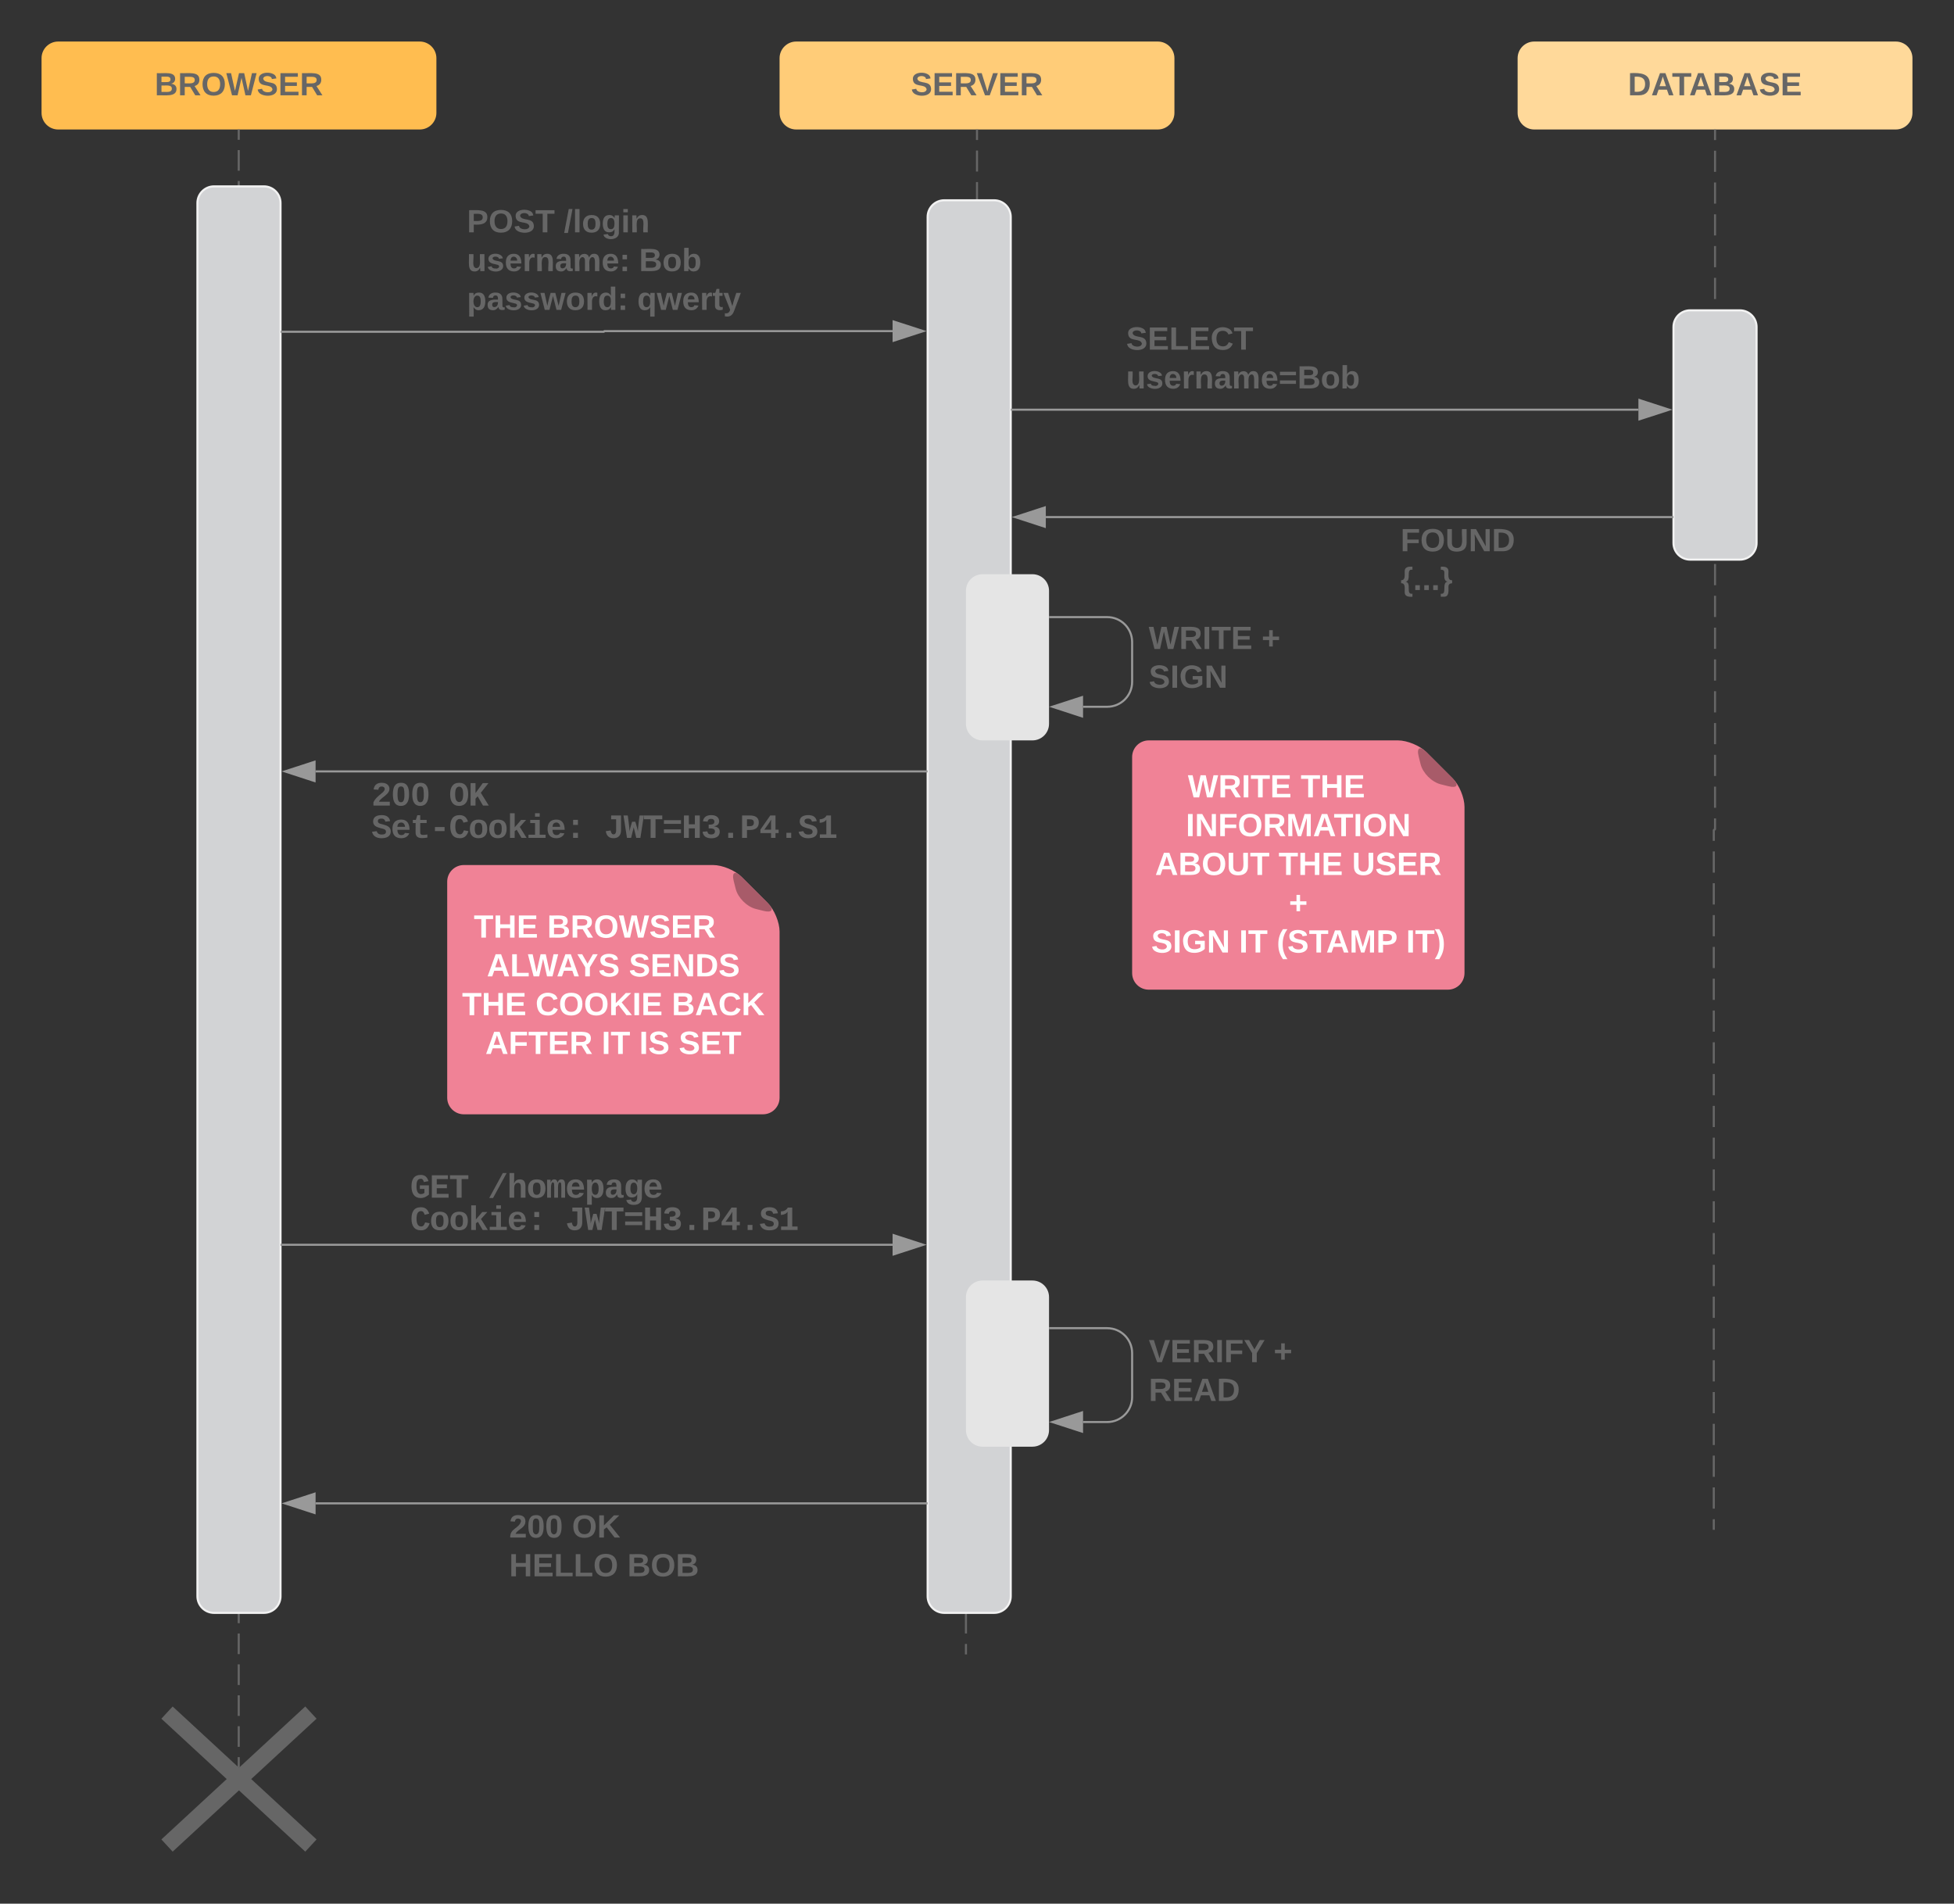 <svg xmlns="http://www.w3.org/2000/svg" xmlns:xlink="http://www.w3.org/1999/xlink" xmlns:lucid="lucid" width="940.64" height="916.42"><rect width="100%" height="100%" fill="#333333" stroke="none"/><g transform="translate(5 -3.584)" lucid:page-tab-id="0_0"><path d="M15 31.58c0-4.4 3.58-8 8-8h174.08c4.4 0 8 3.6 8 8v26.34c0 4.42-3.6 8-8 8H23c-4.42 0-8-3.58-8-8z" stroke="#000" stroke-opacity="0" fill="#ffbd50"/><use xlink:href="#a" transform="matrix(1,0,0,1,15,23.584) translate(54.469 25.882)"/><path d="M109.92 65.92v788.53" fill="none"/><path d="M109.92 65.92v4.96m0 4.96v9.92m0 4.96v9.9m0 4.97v9.9m0 4.97v9.92m0 4.95v9.92m0 4.96v9.92m0 4.95v9.92m0 4.96v9.92m0 4.96v9.92m0 4.96v9.92m0 4.96v9.92m0 4.95v9.9m0 4.97v9.92m0 4.95v9.92m0 4.96v9.92m0 4.96v9.92m0 4.96v9.92m0 4.96v9.92m0 4.96v9.92m0 4.96v9.92m0 4.96v9.9m0 4.97v9.92m0 4.95v9.92m0 4.96v9.92m0 4.96v9.93m0 4.96v9.9m0 4.96v9.92m0 4.96v9.92m0 4.96v9.92m0 4.96v9.92m0 4.95v9.92m0 4.95v9.92m0 4.96v9.92m0 4.96v9.93m0 4.96v9.9m0 4.96v9.92m0 4.96v9.92m0 4.96v9.92m0 4.96v9.92m0 4.96v9.9m0 4.97v9.92m0 4.96v9.92m0 4.96v9.93m0 4.96v9.9m0 4.97v9.9m0 4.97v9.92m0 4.96v9.92m0 4.96v9.92m0 4.96v9.92m0 4.95v9.92m0 4.96v9.92m0 4.96v9.93m0 4.96v4.95" stroke="#666" fill="none"/><path fill="#666"/><path d="M109.92 854.45v3" stroke="#666" fill="none"/><path d="M90.04 101.3c0-4.4 3.58-8 8-8h24c4.42 0 8 3.6 8 8V772c0 4.42-3.58 8-8 8h-24c-4.42 0-8-3.58-8-8z" stroke="#f2f2f2" fill="#d2d3d5"/><path d="M370.28 31.58c0-4.4 3.6-8 8-8h174.08c4.42 0 8 3.6 8 8v26.34c0 4.42-3.58 8-8 8H378.28c-4.4 0-8-3.58-8-8z" stroke="#000" stroke-opacity="0" fill="#ffcc78"/><use xlink:href="#b" transform="matrix(1,0,0,1,370.284,23.584) translate(63.219 25.882)"/><path d="M725.57 31.58c0-4.4 3.58-8 8-8h174.07c4.42 0 8 3.6 8 8v26.34c0 4.42-3.58 8-8 8H733.57c-4.42 0-8-3.58-8-8z" stroke="#000" stroke-opacity="0" fill="#ffd99a"/><use xlink:href="#c" transform="matrix(1,0,0,1,725.568,23.584) translate(53.086 25.882)"/><path d="M465.32 65.92V430.3c0 1.47-1.2 2.66-2.66 2.66-1.47 0-2.66 1.2-2.66 2.66V800" fill="none"/><path d="M465.32 65.92v5.06m0 5.06v10.12m0 5.06v10.12m0 5.07v10.13m0 5.06v10.1m0 5.07v10.12m0 5.05v10.12m0 5.07v10.12m0 5.06v10.12m0 5.06v10.12m0 5.06v10.12m0 5.07V238m0 5.05v10.12m0 5.06v10.12m0 5.06v10.13m0 5.07v10.12m0 5.06v10.12m0 5.06v10.12m0 5.06v10.12m0 5.07v10.12m0 5.06v10.13m0 5.06v10.1m0 5.07V405m0 5.06v10.12m0 5.06v5.06l-.78 1.88-1.88.78-1.88.78-.78 1.88v5.06m0 5.06v10.12m0 5.06v10.13m0 5.06v10.13m0 5.06v10.1m0 5.07v10.12m0 5.05v10.13m0 5.06v10.12m0 5.06v10.12m0 5.06v10.12m0 5.06v10.13m0 5.07v10.12m0 5.05v10.12m0 5.06v10.12m0 5.06v10.14m0 5.06v10.12m0 5.06v10.12m0 5.06v10.12m0 5.06v10.13m0 5.06v10.12m0 5.06v10.13m0 5.06v10.1m0 5.07v10.13m0 5.06v10.12m0 5.06V800" stroke="#666" fill="none"/><path fill="#666"/><path d="M66.75 828c0-4.42 3.58-8 8-8h70.58c4.4 0 8 3.58 8 8v64c0 4.42-3.6 8-8 8H74.75c-4.42 0-8-3.58-8-8z" fill="none"/><path d="M75.4 828l69.27 64m0-64L75.4 892" stroke="#666" stroke-width="8" fill="none"/><path d="M441.56 108c0-4.42 3.58-8 8-8h24c4.42 0 8 3.58 8 8v664c0 4.42-3.58 8-8 8h-24c-4.42 0-8-3.58-8-8z" stroke="#f2f2f2" fill="#d2d3d5"/><path d="M130.54 163.3h155.1c.1 0 .16-.06.16-.15 0-.1.07-.17.17-.17h138.7" stroke="#999" fill="none"/><path d="M130.54 163.8h-.5v-1h.5z" fill="#999"/><path d="M439.44 162.98l-14.26 4.63v-9.26z" stroke="#999" fill="#999"/><use xlink:href="#d" transform="matrix(1,0,0,1,219.804,102.982) translate(0 12.444)"/><use xlink:href="#e" transform="matrix(1,0,0,1,219.804,102.982) translate(46.623 12.444)"/><use xlink:href="#f" transform="matrix(1,0,0,1,219.804,102.982) translate(0 31.111)"/><use xlink:href="#g" transform="matrix(1,0,0,1,219.804,102.982) translate(82.833 31.111)"/><use xlink:href="#h" transform="matrix(1,0,0,1,219.804,102.982) translate(0 49.778)"/><use xlink:href="#i" transform="matrix(1,0,0,1,219.804,102.982) translate(81.926 49.778)"/><path d="M820.6 65.92v336.74c0 .16-.13.3-.3.3-.16 0-.3.14-.3.3V740" fill="none"/><path d="M820.6 65.92v5.1m0 5.1v10.2m0 5.1v10.2m0 5.12v10.2m0 5.1v10.2m0 5.1v10.2m0 5.1v10.22m0 5.1v10.2m0 5.1v10.2m0 5.1v10.22m0 5.1v10.2m0 5.1v10.2m0 5.1v10.22m0 5.1V270m0 5.1v10.2m0 5.1v10.2m0 5.12v10.2m0 5.1v10.2m0 5.1v10.2m0 5.12v10.2m0 5.1v10.2m0 5.1v10.2m0 5.1v5.12l-.08.2-.22.1-.2.1-.1.2v5.1m0 5.1v10.2m0 5.1V439m0 5.1v10.2m0 5.1v10.2m0 5.1v10.22m0 5.1v10.2m0 5.1v10.2m0 5.1v10.2m0 5.12v10.2m0 5.1v10.2m0 5.1v10.2m0 5.12v10.2m0 5.1v10.2m0 5.1v10.2m0 5.1v10.22m0 5.1v10.2m0 5.1v10.2m0 5.1v10.22m0 5.1v10.2m0 5.1v10.2m0 5.1v10.22m0 5.1v5.1" stroke="#666" fill="none"/><path fill="#666"/><path d="M800.6 160.98c0-4.42 3.6-8 8-8h24c4.42 0 8 3.58 8 8v104c0 4.42-3.58 8-8 8h-24c-4.4 0-8-3.58-8-8z" stroke="#f2f2f2" fill="#d2d3d5"/><path d="M800.1 252.5H498.46" stroke="#999" fill="none"/><path d="M800.6 253h-.5v-1h.5z" fill="#999"/><path d="M483.68 252.5l14.27-4.63v9.27z" stroke="#999" fill="#999"/><use xlink:href="#j" transform="matrix(1,0,0,1,669.224,256.508) translate(0 12.444)"/><use xlink:href="#k" transform="matrix(1,0,0,1,669.224,256.508) translate(0 31.111)"/><path d="M441.06 374.93H146.92" stroke="#999" fill="none"/><path d="M441.56 375.43h-.5v-1h.5z" fill="#999"/><path d="M132.16 374.93l14.26-4.63v9.27z" stroke="#999" fill="#999"/><use xlink:href="#l" transform="matrix(1,0,0,1,173.782,378.931) translate(0 12.441)"/><use xlink:href="#m" transform="matrix(1,0,0,1,173.782,378.931) translate(37.339 12.441)"/><use xlink:href="#n" transform="matrix(1,0,0,1,173.782,378.931) translate(0 27.997)"/><use xlink:href="#o" transform="matrix(1,0,0,1,173.782,378.931) translate(112.018 27.997)"/><path d="M210.28 428c0-4.42 3.6-8 8-8h120c4.42 0 10.54 2.53 13.66 5.66l12.7 12.68c3.1 3.13 5.64 9.24 5.64 13.66v80c0 4.42-3.58 8-8 8h-144c-4.4 0-8-3.58-8-8z" stroke="#000" stroke-opacity="0" stroke-width="2" fill="#f08296"/><path d="M348.22 427.76c-1.07-4.3.6-5.23 3.72-2.1l12.7 12.68c3.1 3.13 2.17 4.8-2.12 3.72l-3.67-.92c-4.3-1.07-8.63-5.4-9.7-9.7z" stroke="#000" stroke-opacity="0" stroke-width="2" fill="#a85b69"/><use xlink:href="#p" transform="matrix(1,0,0,1,210.284,420) translate(12.801 34.944)"/><use xlink:href="#q" transform="matrix(1,0,0,1,210.284,420) translate(48.147 34.944)"/><use xlink:href="#r" transform="matrix(1,0,0,1,210.284,420) translate(19.057 53.611)"/><use xlink:href="#s" transform="matrix(1,0,0,1,210.284,420) translate(87.459 53.611)"/><use xlink:href="#t" transform="matrix(1,0,0,1,210.284,420) translate(7.153 72.278)"/><use xlink:href="#u" transform="matrix(1,0,0,1,210.284,420) translate(42.499 72.278)"/><use xlink:href="#v" transform="matrix(1,0,0,1,210.284,420) translate(108.091 72.278)"/><use xlink:href="#w" transform="matrix(1,0,0,1,210.284,420) translate(18.345 90.944)"/><use xlink:href="#x" transform="matrix(1,0,0,1,210.284,420) translate(74.345 90.944)"/><use xlink:href="#y" transform="matrix(1,0,0,1,210.284,420) translate(92.449 90.944)"/><use xlink:href="#z" transform="matrix(1,0,0,1,210.284,420) translate(111.462 90.944)"/><path d="M130.54 602.8h294.14" stroke="#999" fill="none"/><path d="M130.54 603.3h-.5v-1h.5z" fill="#999"/><path d="M439.44 602.8l-14.26 4.64v-9.27z" stroke="#999" fill="#999"/><use xlink:href="#A" transform="matrix(1,0,0,1,192.451,567.69) translate(0 12.441)"/><use xlink:href="#B" transform="matrix(1,0,0,1,192.451,567.69) translate(37.339 12.441)"/><use xlink:href="#C" transform="matrix(1,0,0,1,192.451,567.69) translate(0 27.997)"/><use xlink:href="#o" transform="matrix(1,0,0,1,192.451,567.69) translate(74.679 27.997)"/><path d="M441.06 727.28H146.92" stroke="#999" fill="none"/><path d="M441.56 727.78h-.5v-1h.5z" fill="#999"/><path d="M132.16 727.28l14.26-4.64v9.27z" stroke="#999" fill="#999"/><g><use xlink:href="#D" transform="matrix(1,0,0,1,240.106,731.277) translate(0 12.444)"/><use xlink:href="#E" transform="matrix(1,0,0,1,240.106,731.277) translate(30.247 12.444)"/><use xlink:href="#F" transform="matrix(1,0,0,1,240.106,731.277) translate(0 31.111)"/><use xlink:href="#G" transform="matrix(1,0,0,1,240.106,731.277) translate(56.907 31.111)"/></g><path d="M482.06 200.8H783.72" stroke="#999" fill="none"/><path d="M482.06 201.3h-.5v-1h.5z" fill="#999"/><path d="M798.5 200.8l-14.28 4.63v-9.27z" stroke="#999" fill="#999"/><g><use xlink:href="#H" transform="matrix(1,0,0,1,537.126,159.461) translate(0 12.444)"/><use xlink:href="#I" transform="matrix(1,0,0,1,537.126,159.461) translate(0 31.111)"/></g><path d="M460 288c0-4.42 3.58-8 8-8h24c4.42 0 8 3.58 8 8v64c0 4.42-3.58 8-8 8h-24c-4.42 0-8-3.58-8-8z" stroke="#000" stroke-opacity="0" stroke-width="2" fill="#e5e5e5"/><path d="M500 300.65h28c6.63 0 12 5.37 12 12v19.16c0 6.64-5.37 12-12 12h-11.62" stroke="#999" fill="none"/><path fill="#999"/><path d="M501.62 343.8l14.26-4.62v9.27z" stroke="#999" fill="#999"/><g><use xlink:href="#J" transform="matrix(1,0,0,1,548,303.564) translate(0 12.444)"/><use xlink:href="#K" transform="matrix(1,0,0,1,548,303.564) translate(54.315 12.444)"/><use xlink:href="#L" transform="matrix(1,0,0,1,548,303.564) translate(0 31.111)"/></g><path d="M460 628c0-4.42 3.58-8 8-8h24c4.42 0 8 3.58 8 8v64c0 4.42-3.58 8-8 8h-24c-4.42 0-8-3.58-8-8z" stroke="#000" stroke-opacity="0" stroke-width="2" fill="#e5e5e5"/><path d="M500 642.95h28c6.63 0 12 5.38 12 12v21.18c0 6.62-5.37 12-12 12h-11.62" stroke="#999" fill="none"/><path fill="#999"/><path d="M501.62 688.13l14.26-4.64v9.26z" stroke="#999" fill="#999"/><g><use xlink:href="#M" transform="matrix(1,0,0,1,548,646.874) translate(0 12.444)"/><use xlink:href="#K" transform="matrix(1,0,0,1,548,646.874) translate(60.105 12.444)"/><use xlink:href="#N" transform="matrix(1,0,0,1,548,646.874) translate(0 31.111)"/></g><path d="M540 368c0-4.42 3.58-8 8-8h120c4.42 0 10.53 2.53 13.66 5.66l12.68 12.68c3.13 3.13 5.66 9.24 5.66 13.66v80c0 4.42-3.58 8-8 8H548c-4.42 0-8-3.58-8-8z" stroke="#000" stroke-opacity="0" stroke-width="2" fill="#f08296"/><path d="M677.94 367.76c-1.07-4.3.6-5.23 3.72-2.1l12.68 12.68c3.13 3.13 2.2 4.8-2.1 3.72l-3.68-.92c-4.3-1.07-8.63-5.4-9.7-9.7z" stroke="#000" stroke-opacity="0" stroke-width="2" fill="#a85b69"/><g><use xlink:href="#O" transform="matrix(1,0,0,1,540,360) translate(26.835 27.444)"/><use xlink:href="#P" transform="matrix(1,0,0,1,540,360) translate(81.15 27.444)"/><use xlink:href="#Q" transform="matrix(1,0,0,1,540,360) translate(25.863 46.111)"/><use xlink:href="#R" transform="matrix(1,0,0,1,540,360) translate(11.042 64.778)"/><use xlink:href="#t" transform="matrix(1,0,0,1,540,360) translate(70.499 64.778)"/><use xlink:href="#S" transform="matrix(1,0,0,1,540,360) translate(105.845 64.778)"/><use xlink:href="#T" transform="matrix(1,0,0,1,540,360) translate(75.468 83.444)"/><use xlink:href="#U" transform="matrix(1,0,0,1,540,360) translate(9.184 102.111)"/><use xlink:href="#V" transform="matrix(1,0,0,1,540,360) translate(51.486 102.111)"/><use xlink:href="#W" transform="matrix(1,0,0,1,540,360) translate(69.591 102.111)"/><use xlink:href="#X" transform="matrix(1,0,0,1,540,360) translate(131.9 102.111)"/></g><defs><path fill="#666" d="M182-130c37 4 62 22 62 59C244 23 116-4 24 0v-248c84 5 203-23 205 63 0 31-19 50-47 55zM76-148c40-3 101 13 101-30 0-44-60-28-101-31v61zm0 110c48-3 116 14 116-37 0-48-69-32-116-35v72" id="Y"/><path fill="#666" d="M240-174c0 40-23 61-54 70L253 0h-59l-57-94H76V0H24v-248c93 4 217-23 216 74zM76-134c48-2 112 12 112-38 0-48-66-32-112-35v73" id="Z"/><path fill="#666" d="M140-251c80 0 125 45 125 126S219 4 139 4C58 4 15-44 15-125s44-126 125-126zm-1 214c52 0 73-35 73-88 0-50-21-86-72-86-52 0-73 35-73 86s22 88 72 88" id="aa"/><path fill="#666" d="M275 0h-61l-44-196L126 0H64L0-248h53L97-49l45-199h58l43 199 44-199h52" id="ab"/><path fill="#666" d="M169-182c-1-43-94-46-97-3 18 66 151 10 154 114 3 95-165 93-204 36-6-8-10-19-12-30l50-8c3 46 112 56 116 5-17-69-150-10-154-114-4-87 153-88 188-35 5 8 8 18 10 28" id="ac"/><path fill="#666" d="M24 0v-248h195v40H76v63h132v40H76v65h150V0H24" id="ad"/><g id="a"><use transform="matrix(0.043,0,0,0.043,0,0)" xlink:href="#Y"/><use transform="matrix(0.043,0,0,0.043,11.191,0)" xlink:href="#Z"/><use transform="matrix(0.043,0,0,0.043,22.383,0)" xlink:href="#aa"/><use transform="matrix(0.043,0,0,0.043,34.481,0)" xlink:href="#ab"/><use transform="matrix(0.043,0,0,0.043,49.13,0)" xlink:href="#ac"/><use transform="matrix(0.043,0,0,0.043,59.5,0)" xlink:href="#ad"/><use transform="matrix(0.043,0,0,0.043,69.87,0)" xlink:href="#Z"/></g><path fill="#666" d="M147 0H94L2-248h55l64 206c17-72 42-137 63-206h54" id="ae"/><g id="b"><use transform="matrix(0.043,0,0,0.043,0,0)" xlink:href="#ac"/><use transform="matrix(0.043,0,0,0.043,10.37,0)" xlink:href="#ad"/><use transform="matrix(0.043,0,0,0.043,20.741,0)" xlink:href="#Z"/><use transform="matrix(0.043,0,0,0.043,31.63,0)" xlink:href="#ae"/><use transform="matrix(0.043,0,0,0.043,42,0)" xlink:href="#ad"/><use transform="matrix(0.043,0,0,0.043,52.37,0)" xlink:href="#Z"/></g><path fill="#666" d="M24-248c120-7 223 5 221 122C244-46 201 0 124 0H24v-248zM76-40c74 7 117-18 117-86 0-67-45-88-117-82v168" id="af"/><path fill="#666" d="M199 0l-22-63H83L61 0H9l90-248h61L250 0h-51zm-33-102l-36-108c-10 38-24 72-36 108h72" id="ag"/><path fill="#666" d="M136-208V0H84v-208H4v-40h212v40h-80" id="ah"/><g id="c"><use transform="matrix(0.043,0,0,0.043,0,0)" xlink:href="#af"/><use transform="matrix(0.043,0,0,0.043,11.191,0)" xlink:href="#ag"/><use transform="matrix(0.043,0,0,0.043,21.216,0)" xlink:href="#ah"/><use transform="matrix(0.043,0,0,0.043,29.512,0)" xlink:href="#ag"/><use transform="matrix(0.043,0,0,0.043,40.704,0)" xlink:href="#Y"/><use transform="matrix(0.043,0,0,0.043,51.895,0)" xlink:href="#ag"/><use transform="matrix(0.043,0,0,0.043,63.086,0)" xlink:href="#ac"/><use transform="matrix(0.043,0,0,0.043,73.457,0)" xlink:href="#ad"/></g><path fill="#666" d="M24-248c93 1 206-16 204 79-1 75-69 88-152 82V0H24v-248zm52 121c47 0 100 7 100-41 0-47-54-39-100-39v80" id="ai"/><g id="d"><use transform="matrix(0.043,0,0,0.043,0,0)" xlink:href="#ai"/><use transform="matrix(0.043,0,0,0.043,10.37,0)" xlink:href="#aa"/><use transform="matrix(0.043,0,0,0.043,22.469,0)" xlink:href="#ac"/><use transform="matrix(0.043,0,0,0.043,32.84,0)" xlink:href="#ah"/></g><path fill="#666" d="M4 7l51-268h42L46 7H4" id="aj"/><path fill="#666" d="M25 0v-261h50V0H25" id="ak"/><path fill="#666" d="M110-194c64 0 96 36 96 99 0 64-35 99-97 99-61 0-95-36-95-99 0-62 34-99 96-99zm-1 164c35 0 45-28 45-65 0-40-10-65-43-65-34 0-45 26-45 65 0 36 10 65 43 65" id="al"/><path fill="#666" d="M195-6C206 82 75 100 31 46c-4-6-6-13-8-21l49-6c3 16 16 24 34 25 40 0 42-37 40-79-11 22-30 35-61 35-53 0-70-43-70-97 0-56 18-96 73-97 30 0 46 14 59 34l2-30h47zm-90-29c32 0 41-27 41-63 0-35-9-62-40-62-32 0-39 29-40 63 0 36 9 62 39 62" id="am"/><path fill="#666" d="M25-224v-37h50v37H25zM25 0v-190h50V0H25" id="an"/><path fill="#666" d="M135-194c87-1 58 113 63 194h-50c-7-57 23-157-34-157-59 0-34 97-39 157H25l-1-190h47c2 12-1 28 3 38 12-26 28-41 61-42" id="ao"/><g id="e"><use transform="matrix(0.043,0,0,0.043,0,0)" xlink:href="#aj"/><use transform="matrix(0.043,0,0,0.043,4.321,0)" xlink:href="#ak"/><use transform="matrix(0.043,0,0,0.043,8.642,0)" xlink:href="#al"/><use transform="matrix(0.043,0,0,0.043,18.105,0)" xlink:href="#am"/><use transform="matrix(0.043,0,0,0.043,27.568,0)" xlink:href="#an"/><use transform="matrix(0.043,0,0,0.043,31.889,0)" xlink:href="#ao"/></g><path fill="#666" d="M85 4C-2 5 27-109 22-190h50c7 57-23 150 33 157 60-5 35-97 40-157h50l1 190h-47c-2-12 1-28-3-38-12 25-28 42-61 42" id="ap"/><path fill="#666" d="M137-138c1-29-70-34-71-4 15 46 118 7 119 86 1 83-164 76-172 9l43-7c4 19 20 25 44 25 33 8 57-30 24-41C81-84 22-81 20-136c-2-80 154-74 161-7" id="aq"/><path fill="#666" d="M185-48c-13 30-37 53-82 52C43 2 14-33 14-96s30-98 90-98c62 0 83 45 84 108H66c0 31 8 55 39 56 18 0 30-7 34-22zm-45-69c5-46-57-63-70-21-2 6-4 13-4 21h74" id="ar"/><path fill="#666" d="M135-150c-39-12-60 13-60 57V0H25l-1-190h47c2 13-1 29 3 40 6-28 27-53 61-41v41" id="as"/><path fill="#666" d="M133-34C117-15 103 5 69 4 32 3 11-16 11-54c-1-60 55-63 116-61 1-26-3-47-28-47-18 1-26 9-28 27l-52-2c7-38 36-58 82-57s74 22 75 68l1 82c-1 14 12 18 25 15v27c-30 8-71 5-69-32zm-48 3c29 0 43-24 42-57-32 0-66-3-65 30 0 17 8 27 23 27" id="at"/><path fill="#666" d="M220-157c-53 9-28 100-34 157h-49v-107c1-27-5-49-29-50C55-147 81-57 75 0H25l-1-190h47c2 12-1 28 3 38 10-53 101-56 108 0 13-22 24-43 59-42 82 1 51 116 57 194h-49v-107c-1-25-5-48-29-50" id="au"/><path fill="#666" d="M35-132v-50h50v50H35zM35 0v-49h50V0H35" id="av"/><g id="f"><use transform="matrix(0.043,0,0,0.043,0,0)" xlink:href="#ap"/><use transform="matrix(0.043,0,0,0.043,9.463,0)" xlink:href="#aq"/><use transform="matrix(0.043,0,0,0.043,18.105,0)" xlink:href="#ar"/><use transform="matrix(0.043,0,0,0.043,26.747,0)" xlink:href="#as"/><use transform="matrix(0.043,0,0,0.043,32.796,0)" xlink:href="#ao"/><use transform="matrix(0.043,0,0,0.043,42.259,0)" xlink:href="#at"/><use transform="matrix(0.043,0,0,0.043,50.901,0)" xlink:href="#au"/><use transform="matrix(0.043,0,0,0.043,64.728,0)" xlink:href="#ar"/><use transform="matrix(0.043,0,0,0.043,73.37,0)" xlink:href="#av"/></g><path fill="#666" d="M135-194c52 0 70 43 70 98 0 56-19 99-73 100-30 1-46-15-58-35L72 0H24l1-261h50v104c11-23 29-37 60-37zM114-30c31 0 40-27 40-66 0-37-7-63-39-63s-41 28-41 65c0 36 8 64 40 64" id="aw"/><g id="g"><use transform="matrix(0.043,0,0,0.043,0,0)" xlink:href="#Y"/><use transform="matrix(0.043,0,0,0.043,11.191,0)" xlink:href="#al"/><use transform="matrix(0.043,0,0,0.043,20.654,0)" xlink:href="#aw"/></g><path fill="#666" d="M135-194c53 0 70 44 70 98 0 56-19 98-73 100-31 1-45-17-59-34 3 33 2 69 2 105H25l-1-265h48c2 10 0 23 3 31 11-24 29-35 60-35zM114-30c33 0 39-31 40-66 0-38-9-64-40-64-56 0-55 130 0 130" id="ax"/><path fill="#666" d="M231 0h-52l-39-155L100 0H48L-1-190h46L77-45c9-52 24-97 36-145h53l37 145 32-145h46" id="ay"/><path fill="#666" d="M88-194c31-1 46 15 58 34l-1-101h50l1 261h-48c-2-10 0-23-3-31C134-8 116 4 84 4 32 4 16-41 15-95c0-56 19-97 73-99zm17 164c33 0 40-30 41-66 1-37-9-64-41-64s-38 30-39 65c0 43 13 65 39 65" id="az"/><g id="h"><use transform="matrix(0.043,0,0,0.043,0,0)" xlink:href="#ax"/><use transform="matrix(0.043,0,0,0.043,9.463,0)" xlink:href="#at"/><use transform="matrix(0.043,0,0,0.043,18.105,0)" xlink:href="#aq"/><use transform="matrix(0.043,0,0,0.043,26.747,0)" xlink:href="#aq"/><use transform="matrix(0.043,0,0,0.043,35.389,0)" xlink:href="#ay"/><use transform="matrix(0.043,0,0,0.043,47.488,0)" xlink:href="#al"/><use transform="matrix(0.043,0,0,0.043,56.951,0)" xlink:href="#as"/><use transform="matrix(0.043,0,0,0.043,63,0)" xlink:href="#az"/><use transform="matrix(0.043,0,0,0.043,72.463,0)" xlink:href="#av"/></g><path fill="#666" d="M84 4C32 4 15-41 15-95c0-55 18-99 73-99 29 0 47 12 58 34l2-30h48l-1 265h-49V-32C136-9 114 4 84 4zm21-34c32 0 41-29 41-66 0-36-9-64-40-64-33 0-39 30-40 65 0 43 13 65 39 65" id="aA"/><path fill="#666" d="M115-3C79 11 28 4 28-45v-112H4v-33h27l15-45h31v45h36v33H77v99c-1 23 16 31 38 25v30" id="aB"/><path fill="#666" d="M123 10C108 53 80 86 19 72V37c35 8 53-11 59-39L3-190h52l48 148c12-52 28-100 44-148h51" id="aC"/><g id="i"><use transform="matrix(0.043,0,0,0.043,0,0)" xlink:href="#aA"/><use transform="matrix(0.043,0,0,0.043,9.463,0)" xlink:href="#ay"/><use transform="matrix(0.043,0,0,0.043,21.562,0)" xlink:href="#ar"/><use transform="matrix(0.043,0,0,0.043,30.204,0)" xlink:href="#as"/><use transform="matrix(0.043,0,0,0.043,36.253,0)" xlink:href="#aB"/><use transform="matrix(0.043,0,0,0.043,41.395,0)" xlink:href="#aC"/></g><path fill="#666" d="M76-208v77h127v40H76V0H24v-248h183v40H76" id="aD"/><path fill="#666" d="M238-95c0 69-44 99-111 99C63 4 22-25 22-93v-155h51v151c-1 38 19 59 55 60 90 1 49-130 58-211h52v153" id="aE"/><path fill="#666" d="M175 0L67-191c6 58 2 128 3 191H24v-248h59L193-55c-6-58-2-129-3-193h46V0h-61" id="aF"/><g id="j"><use transform="matrix(0.043,0,0,0.043,0,0)" xlink:href="#aD"/><use transform="matrix(0.043,0,0,0.043,9.463,0)" xlink:href="#aa"/><use transform="matrix(0.043,0,0,0.043,21.562,0)" xlink:href="#aE"/><use transform="matrix(0.043,0,0,0.043,32.753,0)" xlink:href="#aF"/><use transform="matrix(0.043,0,0,0.043,43.944,0)" xlink:href="#af"/></g><path fill="#666" d="M133 41v34c-50 4-88-6-87-53 0-46 9-101-40-98v-34c48 2 40-52 40-98-1-47 37-57 87-53v34c-79-14-6 124-77 134 73 11-4 147 77 134" id="aG"/><path fill="#666" d="M24 0v-54h51V0H24" id="aH"/><path fill="#666" d="M94-36c2 56 4 113-52 111H8V41C85 54 13-83 84-94c-39-5-38-51-36-97 1-27-12-38-40-36v-34c49-4 87 6 86 53s-8 101 41 98v34c-26 1-42 13-41 40" id="aI"/><g id="k"><use transform="matrix(0.043,0,0,0.043,0,0)" xlink:href="#aG"/><use transform="matrix(0.043,0,0,0.043,6.049,0)" xlink:href="#aH"/><use transform="matrix(0.043,0,0,0.043,10.37,0)" xlink:href="#aH"/><use transform="matrix(0.043,0,0,0.043,14.691,0)" xlink:href="#aH"/><use transform="matrix(0.043,0,0,0.043,19.012,0)" xlink:href="#aI"/></g><path fill="#666" d="M135-968c34-256 187-402 480-402 217 0 371 75 441 220 45 93 40 219-8 308-114 212-348 323-508 488-38 39-66 80-85 123h654V0H123v-195c112-245 321-399 515-560 57-48 107-96 142-157 14-26 22-53 22-80-1-104-73-156-185-154-131 2-181 74-199 194" id="aJ"/><path fill="#666" d="M127-675c0-405 101-695 492-695 382 0 482 297 482 695 0 324-79 561-295 658-59 27-124 37-195 37-378 0-484-300-484-695zm580 451c143-96 121-451 101-680-12-138-46-246-191-246-149 0-184 107-199 248-19 180-21 469 36 598 29 67 72 101 159 103 37 0 69-6 94-23" id="aK"/><g id="l"><use transform="matrix(0.008,0,0,0.008,0,0)" xlink:href="#aJ"/><use transform="matrix(0.008,0,0,0.008,9.335,0)" xlink:href="#aK"/><use transform="matrix(0.008,0,0,0.008,18.67,0)" xlink:href="#aK"/></g><path fill="#666" d="M615-1370c385 0 542 273 542 691 0 230-47 404-140 522S790 20 615 20C231 20 72-262 72-679c0-419 158-691 543-691zM797-330c77-133 78-564 0-695-44-73-101-113-182-113s-139 40-183 114c-79 133-78 560 0 694 45 77 102 118 183 118s138-41 182-118" id="aL"/><path fill="#666" d="M881 0L558-557 431-415V0H136v-1349h295v599l436-599h343L750-770 1229 0H881" id="aM"/><g id="m"><use transform="matrix(0.008,0,0,0.008,0,0)" xlink:href="#aL"/><use transform="matrix(0.008,0,0,0.008,9.335,0)" xlink:href="#aM"/></g><path fill="#666" d="M609-1161c-125 0-218 36-218 153 0 149 166 161 290 196 235 67 484 129 484 421 0 300-239 408-554 411C302 23 93-114 38-367l285-37c32 128 131 205 296 203 143-2 259-31 259-173 0-164-197-172-333-212-218-64-441-131-441-405 0-276 231-379 511-379 299 0 463 114 513 363l-286 29c-28-115-96-183-233-183" id="aN"/><path fill="#666" d="M1113-274C1038-96 884 20 626 20c-352 0-526-209-526-566 0-358 185-556 530-556 358 0 496 251 499 615H395c5 180 68 319 245 319 102 0 186-45 208-129zM857-663c-6-177-128-307-315-247-94 30-141 121-145 247h460" id="aO"/><path fill="#666" d="M711 13c-250 0-386-99-385-349l2-556H161v-190h181l88-282h176v282h385v190H606v530c-10 130 45 186 174 184 91-2 176-11 255-27v186C933-1 833 13 711 13" id="aP"/><path fill="#666" d="M324-409v-244h580v244H324" id="aQ"/><path fill="#666" d="M872-915c-35-112-84-223-220-223-91 0-156 41-204 116-89 137-87 550 2 688 51 79 116 122 209 122 150 0 197-126 240-244l273 52C1094-168 961 20 656 20 239 20 80-262 80-681c0-418 154-689 568-689 289 0 425 167 496 389" id="aR"/><path fill="#666" d="M616-1102c361 0 521 202 521 560 0 354-171 562-527 562C259 20 92-192 92-542c0-351 169-560 524-560zm-9 930c200-2 236-165 236-370 0-199-27-367-223-367-195 0-233 146-233 367 0 129 18 223 55 282s92 88 165 88" id="aS"/><path fill="#666" d="M864 0L575-490l-121 84V0H173v-1484h281v850l386-448h302L762-660 1171 0H864" id="aT"/><path fill="#666" d="M794-190h353V0H118v-190h395v-702H223v-190h571v892zM513-1277v-207h281v207H513" id="aU"/><path fill="#666" d="M470 0v-305h289V0H470zm0-780v-305h289v305H470" id="aV"/><g id="n"><use transform="matrix(0.008,0,0,0.008,0,0)" xlink:href="#aN"/><use transform="matrix(0.008,0,0,0.008,9.335,0)" xlink:href="#aO"/><use transform="matrix(0.008,0,0,0.008,18.67,0)" xlink:href="#aP"/><use transform="matrix(0.008,0,0,0.008,28.005,0)" xlink:href="#aQ"/><use transform="matrix(0.008,0,0,0.008,37.339,0)" xlink:href="#aR"/><use transform="matrix(0.008,0,0,0.008,46.674,0)" xlink:href="#aS"/><use transform="matrix(0.008,0,0,0.008,56.009,0)" xlink:href="#aS"/><use transform="matrix(0.008,0,0,0.008,65.344,0)" xlink:href="#aT"/><use transform="matrix(0.008,0,0,0.008,74.679,0)" xlink:href="#aU"/><use transform="matrix(0.008,0,0,0.008,84.014,0)" xlink:href="#aO"/><use transform="matrix(0.008,0,0,0.008,93.349,0)" xlink:href="#aV"/></g><path fill="#666" d="M1019-446c-6 296-159 466-455 466-288 0-421-169-462-422l291-43c13 79 35 137 65 176s66 58 108 58c112 0 159-101 159-228v-679H424v-231h595v903" id="aW"/><path fill="#666" d="M1018 0H770c-49-215-106-420-154-636C567-419 511-214 459 0H211L0-1349h259c35 320 94 617 105 961 37-206 100-393 154-583h195c54 191 118 375 154 583 14-339 68-641 102-961h259" id="aX"/><path fill="#666" d="M762-1121V0H467v-1121H61v-228h1107v228H762" id="aY"/><path fill="#666" d="M101-842v-223h1027v223H101zm0 551v-221h1027v221H101" id="aZ"/><path fill="#666" d="M796 0v-574H433V0H138v-1349h295v531h363v-531h295V0H796" id="ba"/><path fill="#666" d="M788-691c191 26 337 112 337 315 0 286-214 399-510 399-306 0-483-128-522-391l286-25c18 124 91 190 235 188 132-2 223-58 223-188 0-176-191-182-378-179v-227c176 5 345-9 345-176 0-115-82-171-200-171s-198 55-206 169l-281-20c34-252 213-373 492-373 224 0 381 74 451 224 20 43 29 89 29 136 0 195-130 279-301 315v4" id="bb"/><path fill="#666" d="M470 0v-305h289V0H470" id="bc"/><path fill="#666" d="M616-1349c316 3 526 118 526 426 0 301-201 442-514 447H431V0H136v-1349h480zm-25 646c164 1 254-62 254-215 0-157-99-200-262-202H431v417h160" id="bd"/><path fill="#666" d="M980-287V0H712v-287H71v-211l595-851h314v853h188v209H980zM712-496c2-204-7-417 9-609-118 224-277 405-414 609h405" id="be"/><path fill="#666" d="M138-1120c207-4 339-93 415-229h266v1140h323V0H149v-209h389v-891c-70 121-216 187-400 194v-214" id="bf"/><g id="o"><use transform="matrix(0.008,0,0,0.008,0,0)" xlink:href="#aW"/><use transform="matrix(0.008,0,0,0.008,9.335,0)" xlink:href="#aX"/><use transform="matrix(0.008,0,0,0.008,18.67,0)" xlink:href="#aY"/><use transform="matrix(0.008,0,0,0.008,28.005,0)" xlink:href="#aZ"/><use transform="matrix(0.008,0,0,0.008,37.339,0)" xlink:href="#ba"/><use transform="matrix(0.008,0,0,0.008,46.674,0)" xlink:href="#bb"/><use transform="matrix(0.008,0,0,0.008,56.009,0)" xlink:href="#bc"/><use transform="matrix(0.008,0,0,0.008,65.344,0)" xlink:href="#bd"/><use transform="matrix(0.008,0,0,0.008,74.679,0)" xlink:href="#be"/><use transform="matrix(0.008,0,0,0.008,84.014,0)" xlink:href="#bc"/><use transform="matrix(0.008,0,0,0.008,93.349,0)" xlink:href="#aN"/><use transform="matrix(0.008,0,0,0.008,102.683,0)" xlink:href="#bf"/></g><path fill="#fff" d="M136-208V0H84v-208H4v-40h212v40h-80" id="bg"/><path fill="#fff" d="M186 0v-106H76V0H24v-248h52v99h110v-99h50V0h-50" id="bh"/><path fill="#fff" d="M24 0v-248h195v40H76v63h132v40H76v65h150V0H24" id="bi"/><g id="p"><use transform="matrix(0.043,0,0,0.043,0,0)" xlink:href="#bg"/><use transform="matrix(0.043,0,0,0.043,9.463,0)" xlink:href="#bh"/><use transform="matrix(0.043,0,0,0.043,20.654,0)" xlink:href="#bi"/></g><path fill="#fff" d="M182-130c37 4 62 22 62 59C244 23 116-4 24 0v-248c84 5 203-23 205 63 0 31-19 50-47 55zM76-148c40-3 101 13 101-30 0-44-60-28-101-31v61zm0 110c48-3 116 14 116-37 0-48-69-32-116-35v72" id="bj"/><path fill="#fff" d="M240-174c0 40-23 61-54 70L253 0h-59l-57-94H76V0H24v-248c93 4 217-23 216 74zM76-134c48-2 112 12 112-38 0-48-66-32-112-35v73" id="bk"/><path fill="#fff" d="M140-251c80 0 125 45 125 126S219 4 139 4C58 4 15-44 15-125s44-126 125-126zm-1 214c52 0 73-35 73-88 0-50-21-86-72-86-52 0-73 35-73 86s22 88 72 88" id="bl"/><path fill="#fff" d="M275 0h-61l-44-196L126 0H64L0-248h53L97-49l45-199h58l43 199 44-199h52" id="bm"/><path fill="#fff" d="M169-182c-1-43-94-46-97-3 18 66 151 10 154 114 3 95-165 93-204 36-6-8-10-19-12-30l50-8c3 46 112 56 116 5-17-69-150-10-154-114-4-87 153-88 188-35 5 8 8 18 10 28" id="bn"/><g id="q"><use transform="matrix(0.043,0,0,0.043,0,0)" xlink:href="#bj"/><use transform="matrix(0.043,0,0,0.043,11.191,0)" xlink:href="#bk"/><use transform="matrix(0.043,0,0,0.043,22.383,0)" xlink:href="#bl"/><use transform="matrix(0.043,0,0,0.043,34.481,0)" xlink:href="#bm"/><use transform="matrix(0.043,0,0,0.043,49.13,0)" xlink:href="#bn"/><use transform="matrix(0.043,0,0,0.043,59.5,0)" xlink:href="#bi"/><use transform="matrix(0.043,0,0,0.043,69.87,0)" xlink:href="#bk"/></g><path fill="#fff" d="M199 0l-22-63H83L61 0H9l90-248h61L250 0h-51zm-33-102l-36-108c-10 38-24 72-36 108h72" id="bo"/><path fill="#fff" d="M24 0v-248h52v208h133V0H24" id="bp"/><path fill="#fff" d="M146-102V0H94v-102L6-248h54l60 105 60-105h54" id="bq"/><g id="r"><use transform="matrix(0.043,0,0,0.043,0,0)" xlink:href="#bo"/><use transform="matrix(0.043,0,0,0.043,11.191,0)" xlink:href="#bp"/><use transform="matrix(0.043,0,0,0.043,19.79,0)" xlink:href="#bm"/><use transform="matrix(0.043,0,0,0.043,33.574,0)" xlink:href="#bo"/><use transform="matrix(0.043,0,0,0.043,43.34,0)" xlink:href="#bq"/><use transform="matrix(0.043,0,0,0.043,53.71,0)" xlink:href="#bn"/></g><path fill="#fff" d="M175 0L67-191c6 58 2 128 3 191H24v-248h59L193-55c-6-58-2-129-3-193h46V0h-61" id="br"/><path fill="#fff" d="M24-248c120-7 223 5 221 122C244-46 201 0 124 0H24v-248zM76-40c74 7 117-18 117-86 0-67-45-88-117-82v168" id="bs"/><g id="s"><use transform="matrix(0.043,0,0,0.043,0,0)" xlink:href="#bn"/><use transform="matrix(0.043,0,0,0.043,10.37,0)" xlink:href="#bi"/><use transform="matrix(0.043,0,0,0.043,20.741,0)" xlink:href="#br"/><use transform="matrix(0.043,0,0,0.043,31.932,0)" xlink:href="#bs"/><use transform="matrix(0.043,0,0,0.043,43.123,0)" xlink:href="#bn"/></g><g id="t"><use transform="matrix(0.043,0,0,0.043,0,0)" xlink:href="#bg"/><use transform="matrix(0.043,0,0,0.043,9.463,0)" xlink:href="#bh"/><use transform="matrix(0.043,0,0,0.043,20.654,0)" xlink:href="#bi"/></g><path fill="#fff" d="M67-125c0 53 21 87 73 88 37 1 54-22 65-47l45 17C233-25 199 4 140 4 58 4 20-42 15-125 8-235 124-281 211-232c18 10 29 29 36 50l-46 12c-8-25-30-41-62-41-52 0-71 34-72 86" id="bt"/><path fill="#fff" d="M195 0l-88-114-31 24V0H24v-248h52v113l112-113h60L142-143 257 0h-62" id="bu"/><path fill="#fff" d="M24 0v-248h52V0H24" id="bv"/><g id="u"><use transform="matrix(0.043,0,0,0.043,0,0)" xlink:href="#bt"/><use transform="matrix(0.043,0,0,0.043,11.191,0)" xlink:href="#bl"/><use transform="matrix(0.043,0,0,0.043,23.29,0)" xlink:href="#bl"/><use transform="matrix(0.043,0,0,0.043,35.389,0)" xlink:href="#bu"/><use transform="matrix(0.043,0,0,0.043,46.58,0)" xlink:href="#bv"/><use transform="matrix(0.043,0,0,0.043,50.901,0)" xlink:href="#bi"/></g><g id="v"><use transform="matrix(0.043,0,0,0.043,0,0)" xlink:href="#bj"/><use transform="matrix(0.043,0,0,0.043,11.191,0)" xlink:href="#bo"/><use transform="matrix(0.043,0,0,0.043,22.383,0)" xlink:href="#bt"/><use transform="matrix(0.043,0,0,0.043,33.574,0)" xlink:href="#bu"/></g><path fill="#fff" d="M76-208v77h127v40H76V0H24v-248h183v40H76" id="bw"/><g id="w"><use transform="matrix(0.043,0,0,0.043,0,0)" xlink:href="#bo"/><use transform="matrix(0.043,0,0,0.043,11.191,0)" xlink:href="#bw"/><use transform="matrix(0.043,0,0,0.043,20.654,0)" xlink:href="#bg"/><use transform="matrix(0.043,0,0,0.043,30.117,0)" xlink:href="#bi"/><use transform="matrix(0.043,0,0,0.043,40.488,0)" xlink:href="#bk"/></g><g id="x"><use transform="matrix(0.043,0,0,0.043,0,0)" xlink:href="#bv"/><use transform="matrix(0.043,0,0,0.043,4.321,0)" xlink:href="#bg"/></g><g id="y"><use transform="matrix(0.043,0,0,0.043,0,0)" xlink:href="#bv"/><use transform="matrix(0.043,0,0,0.043,4.321,0)" xlink:href="#bn"/></g><g id="z"><use transform="matrix(0.043,0,0,0.043,0,0)" xlink:href="#bn"/><use transform="matrix(0.043,0,0,0.043,10.37,0)" xlink:href="#bi"/><use transform="matrix(0.043,0,0,0.043,20.741,0)" xlink:href="#bg"/></g><path fill="#666" d="M650-216c90 0 157-35 208-74v-235H584v-218h544v558C1004-84 858 20 635 20 235 20 80-276 80-681c0-416 146-689 558-689 277 0 398 160 462 375l-274 54c-31-108-73-197-185-197-231 0-262 217-262 457 0 149 22 263 67 344s113 121 204 121" id="bx"/><path fill="#666" d="M137 0v-1349h968v228H432v324h612v228H432v341h714V0H137" id="by"/><g id="A"><use transform="matrix(0.008,0,0,0.008,0,0)" xlink:href="#bx"/><use transform="matrix(0.008,0,0,0.008,9.335,0)" xlink:href="#by"/><use transform="matrix(0.008,0,0,0.008,18.67,0)" xlink:href="#aY"/></g><path fill="#666" d="M89 20l821-1504h228L321 20H89" id="bz"/><path fill="#666" d="M424-1484c-2 206 5 424-8 618h4c67-145 160-234 348-236 251-3 335 167 336 416V0H824v-621c0-150-23-276-173-270-163 7-227 142-227 312V0H143v-1484h281" id="bA"/><path fill="#666" d="M934-1102c199 0 220 177 220 381V0H926c-2-260 10-533-4-785-4-72-14-138-83-138-34 0-61 27-81 81s-29 134-29 241V0H501c-2-260 9-533-5-785-4-72-13-138-82-138-46 0-65 47-80 93-21 67-30 155-30 248V0H75c-3-360 6-732-6-1082h209c6 50 3 123 8 175 36-100 83-195 216-195 135 0 166 79 196 196 42-105 93-196 236-196" id="bB"/><path fill="#666" d="M427-171c3 195 2 397 2 596H148V-846c1-83-4-168-8-236h272c10 49 14 118 15 176h4c59-114 151-197 316-197 291 0 385 259 385 560 0 243-65 433-220 521-50 28-109 42-176 42-162-2-253-78-309-191zm69-661c-91 113-92 463-1 586 46 62 145 101 225 54 96-57 118-191 119-351 0-123-18-215-53-276-46-82-128-115-220-74-25 12-48 33-70 61" id="bC"/><path fill="#666" d="M775-193C708-75 621 20 439 20 226 20 106-93 106-306c0-251 170-341 417-346l223-4c4-143-12-264-148-264-103 0-141 58-150 153l-293-14c37-219 194-321 455-321 263 0 418 130 417 390v392c1 84 5 161 89 160 21 0 42-2 62-6v152c-57 15-108 27-180 26-145 0-202-73-217-205h-6zm-256 17c168 0 234-139 227-325-166 4-347-25-347 173 0 94 33 152 120 152" id="bD"/><path fill="#666" d="M1108-33c-3 314-178 467-492 467-243 0-400-94-447-291l281-33c17 79 82 141 174 141 176 0 212-155 205-347-2-40 5-80 0-115C773-85 665-12 501-12c-288 0-377-242-377-538 0-242 65-426 223-510 50-26 108-39 175-39 160 0 253 78 307 191h5c1-58 5-125 14-174h266c-12 335-3 703-6 1049zM811-384c25-82 27-259 1-342-30-99-77-180-190-180-172 0-205 171-205 356 0 116 18 202 54 258 48 76 129 107 221 70 62-25 96-86 119-162" id="bE"/><g id="B"><use transform="matrix(0.008,0,0,0.008,0,0)" xlink:href="#bz"/><use transform="matrix(0.008,0,0,0.008,9.335,0)" xlink:href="#bA"/><use transform="matrix(0.008,0,0,0.008,18.67,0)" xlink:href="#aS"/><use transform="matrix(0.008,0,0,0.008,28.005,0)" xlink:href="#bB"/><use transform="matrix(0.008,0,0,0.008,37.339,0)" xlink:href="#aO"/><use transform="matrix(0.008,0,0,0.008,46.674,0)" xlink:href="#bC"/><use transform="matrix(0.008,0,0,0.008,56.009,0)" xlink:href="#bD"/><use transform="matrix(0.008,0,0,0.008,65.344,0)" xlink:href="#bE"/><use transform="matrix(0.008,0,0,0.008,74.679,0)" xlink:href="#aO"/></g><g id="C"><use transform="matrix(0.008,0,0,0.008,0,0)" xlink:href="#aR"/><use transform="matrix(0.008,0,0,0.008,9.335,0)" xlink:href="#aS"/><use transform="matrix(0.008,0,0,0.008,18.67,0)" xlink:href="#aS"/><use transform="matrix(0.008,0,0,0.008,28.005,0)" xlink:href="#aT"/><use transform="matrix(0.008,0,0,0.008,37.339,0)" xlink:href="#aU"/><use transform="matrix(0.008,0,0,0.008,46.674,0)" xlink:href="#aO"/><use transform="matrix(0.008,0,0,0.008,56.009,0)" xlink:href="#aV"/></g><path fill="#666" d="M182-182c0 78-84 86-111 141h115V0H12c-6-101 99-100 120-180 1-22-12-31-33-32-23 0-32 14-35 34l-49-3c5-45 32-70 84-70 51 0 83 22 83 69" id="bF"/><path fill="#666" d="M101-251c68 0 84 54 84 127C185-50 166 4 99 4S15-52 14-124c-1-75 17-127 87-127zm-1 216c37-5 36-46 36-89s4-89-36-89c-39 0-36 45-36 89 0 43-3 85 36 89" id="bG"/><g id="D"><use transform="matrix(0.043,0,0,0.043,0,0)" xlink:href="#bF"/><use transform="matrix(0.043,0,0,0.043,8.642,0)" xlink:href="#bG"/><use transform="matrix(0.043,0,0,0.043,17.284,0)" xlink:href="#bG"/></g><path fill="#666" d="M195 0l-88-114-31 24V0H24v-248h52v113l112-113h60L142-143 257 0h-62" id="bH"/><g id="E"><use transform="matrix(0.043,0,0,0.043,0,0)" xlink:href="#aa"/><use transform="matrix(0.043,0,0,0.043,12.099,0)" xlink:href="#bH"/></g><path fill="#666" d="M186 0v-106H76V0H24v-248h52v99h110v-99h50V0h-50" id="bI"/><path fill="#666" d="M24 0v-248h52v208h133V0H24" id="bJ"/><g id="F"><use transform="matrix(0.043,0,0,0.043,0,0)" xlink:href="#bI"/><use transform="matrix(0.043,0,0,0.043,11.191,0)" xlink:href="#ad"/><use transform="matrix(0.043,0,0,0.043,21.562,0)" xlink:href="#bJ"/><use transform="matrix(0.043,0,0,0.043,31.025,0)" xlink:href="#bJ"/><use transform="matrix(0.043,0,0,0.043,40.488,0)" xlink:href="#aa"/></g><g id="G"><use transform="matrix(0.043,0,0,0.043,0,0)" xlink:href="#Y"/><use transform="matrix(0.043,0,0,0.043,11.191,0)" xlink:href="#aa"/><use transform="matrix(0.043,0,0,0.043,23.29,0)" xlink:href="#Y"/></g><path fill="#666" d="M67-125c0 53 21 87 73 88 37 1 54-22 65-47l45 17C233-25 199 4 140 4 58 4 20-42 15-125 8-235 124-281 211-232c18 10 29 29 36 50l-46 12c-8-25-30-41-62-41-52 0-71 34-72 86" id="bK"/><g id="H"><use transform="matrix(0.043,0,0,0.043,0,0)" xlink:href="#ac"/><use transform="matrix(0.043,0,0,0.043,10.37,0)" xlink:href="#ad"/><use transform="matrix(0.043,0,0,0.043,20.741,0)" xlink:href="#bJ"/><use transform="matrix(0.043,0,0,0.043,30.204,0)" xlink:href="#ad"/><use transform="matrix(0.043,0,0,0.043,40.574,0)" xlink:href="#bK"/><use transform="matrix(0.043,0,0,0.043,51.765,0)" xlink:href="#ah"/></g><path fill="#666" d="M15-148v-39h180v39H15zm0 97v-39h180v39H15" id="bL"/><g id="I"><use transform="matrix(0.043,0,0,0.043,0,0)" xlink:href="#ap"/><use transform="matrix(0.043,0,0,0.043,9.463,0)" xlink:href="#aq"/><use transform="matrix(0.043,0,0,0.043,18.105,0)" xlink:href="#ar"/><use transform="matrix(0.043,0,0,0.043,26.747,0)" xlink:href="#as"/><use transform="matrix(0.043,0,0,0.043,32.796,0)" xlink:href="#ao"/><use transform="matrix(0.043,0,0,0.043,42.259,0)" xlink:href="#at"/><use transform="matrix(0.043,0,0,0.043,50.901,0)" xlink:href="#au"/><use transform="matrix(0.043,0,0,0.043,64.728,0)" xlink:href="#ar"/><use transform="matrix(0.043,0,0,0.043,73.37,0)" xlink:href="#bL"/><use transform="matrix(0.043,0,0,0.043,82.444,0)" xlink:href="#Y"/><use transform="matrix(0.043,0,0,0.043,93.636,0)" xlink:href="#al"/><use transform="matrix(0.043,0,0,0.043,103.099,0)" xlink:href="#aw"/></g><path fill="#666" d="M24 0v-248h52V0H24" id="bM"/><g id="J"><use transform="matrix(0.043,0,0,0.043,0,0)" xlink:href="#ab"/><use transform="matrix(0.043,0,0,0.043,14.648,0)" xlink:href="#Z"/><use transform="matrix(0.043,0,0,0.043,25.84,0)" xlink:href="#bM"/><use transform="matrix(0.043,0,0,0.043,30.16,0)" xlink:href="#ah"/><use transform="matrix(0.043,0,0,0.043,39.623,0)" xlink:href="#ad"/></g><path fill="#666" d="M125-100v72H85v-72H15v-39h70v-72h40v72h71v39h-71" id="bN"/><use transform="matrix(0.043,0,0,0.043,0,0)" xlink:href="#bN" id="K"/><path fill="#666" d="M67-125c0 54 23 88 75 88 28 0 53-7 68-21v-34h-60v-39h108v91C232-14 192 4 140 4 58 4 20-42 15-125 8-236 126-280 215-234c19 10 29 26 37 47l-47 15c-11-23-29-39-63-39-53 1-75 33-75 86" id="bO"/><g id="L"><use transform="matrix(0.043,0,0,0.043,0,0)" xlink:href="#ac"/><use transform="matrix(0.043,0,0,0.043,10.37,0)" xlink:href="#bM"/><use transform="matrix(0.043,0,0,0.043,14.691,0)" xlink:href="#bO"/><use transform="matrix(0.043,0,0,0.043,26.79,0)" xlink:href="#aF"/></g><path fill="#666" d="M146-102V0H94v-102L6-248h54l60 105 60-105h54" id="bP"/><g id="M"><use transform="matrix(0.043,0,0,0.043,0,0)" xlink:href="#ae"/><use transform="matrix(0.043,0,0,0.043,10.37,0)" xlink:href="#ad"/><use transform="matrix(0.043,0,0,0.043,20.741,0)" xlink:href="#Z"/><use transform="matrix(0.043,0,0,0.043,31.932,0)" xlink:href="#bM"/><use transform="matrix(0.043,0,0,0.043,36.253,0)" xlink:href="#aD"/><use transform="matrix(0.043,0,0,0.043,45.716,0)" xlink:href="#bP"/></g><g id="N"><use transform="matrix(0.043,0,0,0.043,0,0)" xlink:href="#Z"/><use transform="matrix(0.043,0,0,0.043,11.191,0)" xlink:href="#ad"/><use transform="matrix(0.043,0,0,0.043,21.562,0)" xlink:href="#ag"/><use transform="matrix(0.043,0,0,0.043,32.753,0)" xlink:href="#af"/></g><g id="O"><use transform="matrix(0.043,0,0,0.043,0,0)" xlink:href="#bm"/><use transform="matrix(0.043,0,0,0.043,14.648,0)" xlink:href="#bk"/><use transform="matrix(0.043,0,0,0.043,25.84,0)" xlink:href="#bv"/><use transform="matrix(0.043,0,0,0.043,30.16,0)" xlink:href="#bg"/><use transform="matrix(0.043,0,0,0.043,39.623,0)" xlink:href="#bi"/></g><g id="P"><use transform="matrix(0.043,0,0,0.043,0,0)" xlink:href="#bg"/><use transform="matrix(0.043,0,0,0.043,9.463,0)" xlink:href="#bh"/><use transform="matrix(0.043,0,0,0.043,20.654,0)" xlink:href="#bi"/></g><path fill="#fff" d="M230 0l2-204L168 0h-37L68-204 70 0H24v-248h70l56 185 57-185h69V0h-46" id="bQ"/><g id="Q"><use transform="matrix(0.043,0,0,0.043,0,0)" xlink:href="#bv"/><use transform="matrix(0.043,0,0,0.043,4.321,0)" xlink:href="#br"/><use transform="matrix(0.043,0,0,0.043,15.512,0)" xlink:href="#bw"/><use transform="matrix(0.043,0,0,0.043,24.975,0)" xlink:href="#bl"/><use transform="matrix(0.043,0,0,0.043,37.074,0)" xlink:href="#bk"/><use transform="matrix(0.043,0,0,0.043,48.265,0)" xlink:href="#bQ"/><use transform="matrix(0.043,0,0,0.043,61.185,0)" xlink:href="#bo"/><use transform="matrix(0.043,0,0,0.043,71.21,0)" xlink:href="#bg"/><use transform="matrix(0.043,0,0,0.043,80.673,0)" xlink:href="#bv"/><use transform="matrix(0.043,0,0,0.043,84.994,0)" xlink:href="#bl"/><use transform="matrix(0.043,0,0,0.043,97.093,0)" xlink:href="#br"/></g><path fill="#fff" d="M238-95c0 69-44 99-111 99C63 4 22-25 22-93v-155h51v151c-1 38 19 59 55 60 90 1 49-130 58-211h52v153" id="bR"/><g id="R"><use transform="matrix(0.043,0,0,0.043,0,0)" xlink:href="#bo"/><use transform="matrix(0.043,0,0,0.043,11.191,0)" xlink:href="#bj"/><use transform="matrix(0.043,0,0,0.043,22.383,0)" xlink:href="#bl"/><use transform="matrix(0.043,0,0,0.043,34.481,0)" xlink:href="#bR"/><use transform="matrix(0.043,0,0,0.043,45.673,0)" xlink:href="#bg"/></g><g id="S"><use transform="matrix(0.043,0,0,0.043,0,0)" xlink:href="#bR"/><use transform="matrix(0.043,0,0,0.043,11.191,0)" xlink:href="#bn"/><use transform="matrix(0.043,0,0,0.043,21.562,0)" xlink:href="#bi"/><use transform="matrix(0.043,0,0,0.043,31.932,0)" xlink:href="#bk"/></g><path fill="#fff" d="M125-100v72H85v-72H15v-39h70v-72h40v72h71v39h-71" id="bS"/><use transform="matrix(0.043,0,0,0.043,0,0)" xlink:href="#bS" id="T"/><path fill="#fff" d="M67-125c0 54 23 88 75 88 28 0 53-7 68-21v-34h-60v-39h108v91C232-14 192 4 140 4 58 4 20-42 15-125 8-236 126-280 215-234c19 10 29 26 37 47l-47 15c-11-23-29-39-63-39-53 1-75 33-75 86" id="bT"/><g id="U"><use transform="matrix(0.043,0,0,0.043,0,0)" xlink:href="#bn"/><use transform="matrix(0.043,0,0,0.043,10.37,0)" xlink:href="#bv"/><use transform="matrix(0.043,0,0,0.043,14.691,0)" xlink:href="#bT"/><use transform="matrix(0.043,0,0,0.043,26.79,0)" xlink:href="#br"/></g><g id="V"><use transform="matrix(0.043,0,0,0.043,0,0)" xlink:href="#bv"/><use transform="matrix(0.043,0,0,0.043,4.321,0)" xlink:href="#bg"/></g><path fill="#fff" d="M67-93c0 74 22 123 53 168H70C40 30 18-18 18-93s22-123 52-168h50c-32 44-53 94-53 168" id="bU"/><path fill="#fff" d="M24-248c93 1 206-16 204 79-1 75-69 88-152 82V0H24v-248zm52 121c47 0 100 7 100-41 0-47-54-39-100-39v80" id="bV"/><g id="W"><use transform="matrix(0.043,0,0,0.043,0,0)" xlink:href="#bU"/><use transform="matrix(0.043,0,0,0.043,5.142,0)" xlink:href="#bn"/><use transform="matrix(0.043,0,0,0.043,15.512,0)" xlink:href="#bg"/><use transform="matrix(0.043,0,0,0.043,23.809,0)" xlink:href="#bo"/><use transform="matrix(0.043,0,0,0.043,35,0)" xlink:href="#bQ"/><use transform="matrix(0.043,0,0,0.043,47.92,0)" xlink:href="#bV"/></g><path fill="#fff" d="M102-93c0 74-22 123-52 168H0C30 29 54-18 53-93c0-74-22-123-53-168h50c30 45 52 94 52 168" id="bW"/><g id="X"><use transform="matrix(0.043,0,0,0.043,0,0)" xlink:href="#bv"/><use transform="matrix(0.043,0,0,0.043,4.321,0)" xlink:href="#bg"/><use transform="matrix(0.043,0,0,0.043,13.784,0)" xlink:href="#bW"/></g></defs></g></svg>